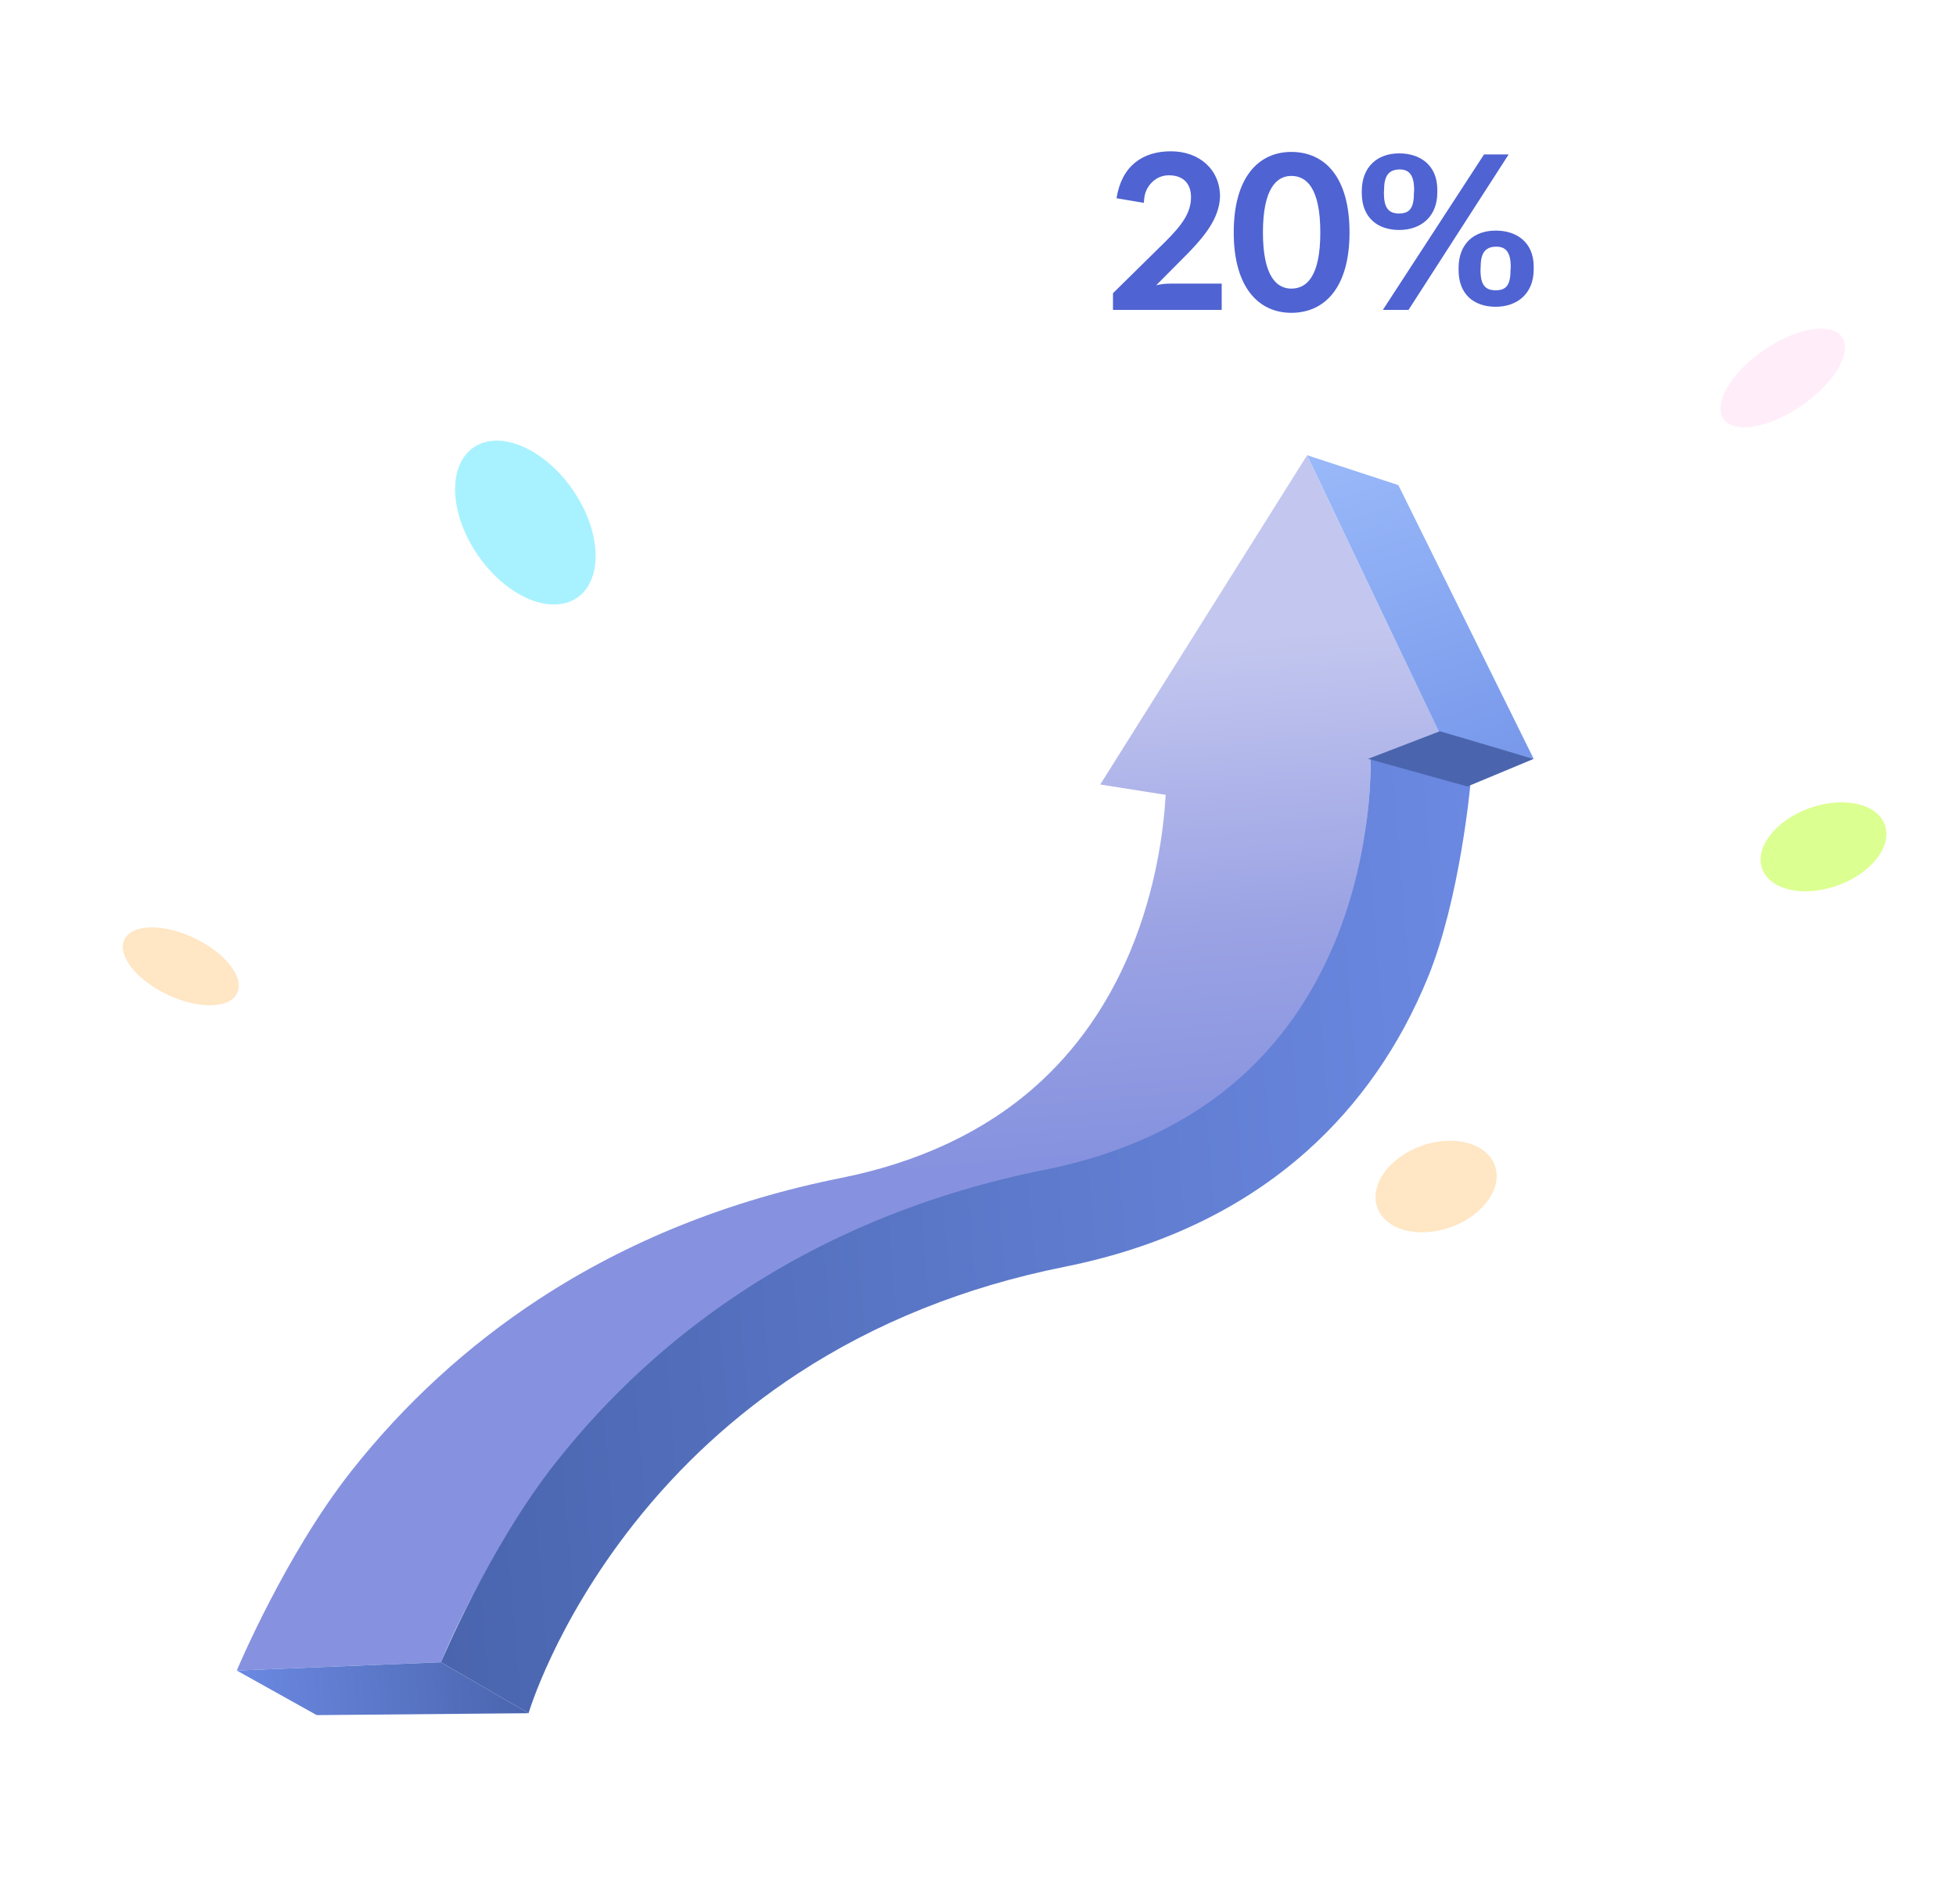 <svg width="150" height="146" viewBox="0 0 150 146" fill="none" xmlns="http://www.w3.org/2000/svg">
<g filter="url(#filter0_d_1334_59647)">
<path d="M93.039 27.705L77.176 52.949L82.135 53.733L82.195 53.723C82.05 56.293 81.494 60.917 79.473 65.75C77.751 69.868 75.3 73.353 72.188 76.108C68.286 79.563 63.267 81.922 57.273 83.12C48.711 84.83 40.916 87.96 34.104 92.423C28.639 96.004 23.802 100.439 19.729 105.606C14.661 112.033 10.959 120.881 10.959 120.881L26.619 120.248C26.638 120.181 29.479 112.983 35.268 105.421C38.767 100.852 42.469 97.351 47.243 94.223C53.23 90.3 60.121 86.484 67.599 84.473C75.831 82.258 80.878 81.478 86.356 77.103C90.535 73.766 93.625 69.512 95.802 63.676C98.071 57.595 97.896 51.015 97.896 51.015L103.154 48.918L93.039 27.705Z" fill="url(#paint0_linear_1334_59647)"/>
<path d="M33.338 124.153L26.619 120.248C26.619 120.248 30.321 111.4 35.388 104.973C39.462 99.806 44.298 95.371 49.763 91.791C56.575 87.328 64.37 84.198 72.932 82.487C78.927 81.289 83.945 78.93 87.848 75.475C90.96 72.721 93.41 69.236 95.132 65.117C98.167 57.86 97.898 51.072 97.895 51.005L97.896 51.015L105.553 53.017C105.553 53.017 104.763 61.718 102.307 67.727C100.163 72.972 97.056 77.441 93.074 81.008C88.121 85.446 81.848 88.447 74.43 89.929C66.835 91.447 59.949 94.205 53.961 98.127C49.187 101.255 44.96 105.133 41.397 109.652C35.351 117.32 33.357 124.085 33.337 124.152L33.338 124.153Z" fill="url(#paint1_linear_1334_59647)"/>
<path d="M110.416 50.983L103.153 48.918L93.04 27.704L100.037 29.993L110.416 50.983Z" fill="url(#paint2_linear_1334_59647)"/>
<path d="M33.338 124.153L17.09 124.299L10.959 120.881L26.619 120.248L33.338 124.153Z" fill="url(#paint3_linear_1334_59647)"/>
<path d="M110.416 50.983L105.334 53.101L97.711 50.983L103.217 48.866L110.416 50.983Z" fill="url(#paint4_linear_1334_59647)"/>
</g>
<ellipse cx="136.708" cy="28.979" rx="5.523" ry="2.577" transform="rotate(-34.628 136.708 28.979)" fill="#FFEEF9"/>
<ellipse cx="110.129" cy="90.972" rx="3.314" ry="4.787" transform="rotate(70.372 110.129 90.972)" fill="#FFE6C4"/>
<ellipse cx="40.289" cy="40.067" rx="4.419" ry="6.996" transform="rotate(-34.628 40.289 40.067)" fill="#A8F2FF"/>
<ellipse cx="13.866" cy="74.089" rx="2.401" ry="4.787" transform="rotate(115.372 13.866 74.089)" fill="#FFE6C4"/>
<g filter="url(#filter1_d_1334_59647)">
<path d="M84.024 5.84C81.832 5.84 80.248 6.992 79.864 9.44L81.96 9.792C81.976 9.472 82.008 9.232 82.088 8.992C82.344 8.288 82.984 7.68 83.88 7.68C84.92 7.68 85.576 8.256 85.576 9.36C85.576 10.592 84.824 11.552 83.608 12.768L79.592 16.72V18H87.928V15.984H84.088C83.72 15.984 83.336 16 82.904 16.112L85.384 13.616C86.568 12.384 87.752 10.992 87.8 9.312C87.8 7.264 86.248 5.84 84.024 5.84ZM97.731 12.064C97.731 7.808 95.827 5.888 93.267 5.888C90.771 5.888 88.851 7.808 88.851 12.064C88.851 16.288 90.771 18.224 93.267 18.224C95.827 18.224 97.731 16.288 97.731 12.064ZM95.491 12.064C95.491 15.456 94.435 16.368 93.267 16.368C92.163 16.368 91.091 15.456 91.091 12.064C91.091 8.656 92.163 7.728 93.267 7.728C94.435 7.728 95.491 8.656 95.491 12.064ZM98.671 8.896V9.04C98.671 10.896 99.855 11.872 101.535 11.872C103.199 11.872 104.463 10.864 104.463 8.992V8.784C104.463 6.944 103.199 6 101.535 6C99.855 6 98.671 7.04 98.671 8.896ZM109.935 6.08H108.047L100.287 18H102.255L109.935 6.08ZM102.687 8.816L102.671 9.024C102.671 10.176 102.351 10.608 101.535 10.608C100.719 10.608 100.367 10.176 100.367 9.024L100.383 8.752C100.383 7.664 100.799 7.232 101.583 7.232C102.303 7.232 102.687 7.664 102.687 8.816ZM106.095 14.8V14.944C106.095 16.8 107.263 17.76 108.943 17.76C110.591 17.76 111.855 16.752 111.855 14.896V14.688C111.855 12.848 110.591 11.92 108.943 11.92C107.263 11.92 106.095 12.928 106.095 14.8ZM110.095 14.72L110.079 14.928C110.079 16.08 109.759 16.496 108.943 16.496C108.127 16.496 107.775 16.08 107.775 14.928L107.791 14.656C107.791 13.568 108.207 13.152 108.991 13.152C109.711 13.152 110.095 13.568 110.095 14.72Z" fill="#4F63D2"/>
</g>
<ellipse cx="139.84" cy="64.926" rx="3.155" ry="4.995" transform="rotate(70.372 139.84 64.926)" fill="#DCFF91"/>
<defs>
<filter id="filter0_d_1334_59647" x="3.759" y="20.505" width="128.255" height="125.393" filterUnits="userSpaceOnUse" color-interpolation-filters="sRGB">
<feFlood flood-opacity="0" result="BackgroundImageFix"/>
<feColorMatrix in="SourceAlpha" type="matrix" values="0 0 0 0 0 0 0 0 0 0 0 0 0 0 0 0 0 0 127 0" result="hardAlpha"/>
<feOffset dx="7.199" dy="7.199"/>
<feGaussianBlur stdDeviation="7.199"/>
<feComposite in2="hardAlpha" operator="out"/>
<feColorMatrix type="matrix" values="0 0 0 0 0.831 0 0 0 0 0.863 0 0 0 0 1 0 0 0 0.77 0"/>
<feBlend mode="normal" in2="BackgroundImageFix" result="effect1_dropShadow_1334_59647"/>
<feBlend mode="normal" in="SourceGraphic" in2="effect1_dropShadow_1334_59647" result="shape"/>
</filter>
<filter id="filter1_d_1334_59647" x="73.832" y="0.08" width="55.301" height="35.422" filterUnits="userSpaceOnUse" color-interpolation-filters="sRGB">
<feFlood flood-opacity="0" result="BackgroundImageFix"/>
<feColorMatrix in="SourceAlpha" type="matrix" values="0 0 0 0 0 0 0 0 0 0 0 0 0 0 0 0 0 0 127 0" result="hardAlpha"/>
<feOffset dx="5.76" dy="5.76"/>
<feGaussianBlur stdDeviation="5.76"/>
<feComposite in2="hardAlpha" operator="out"/>
<feColorMatrix type="matrix" values="0 0 0 0 0.831 0 0 0 0 0.863 0 0 0 0 1 0 0 0 0.7 0"/>
<feBlend mode="normal" in2="BackgroundImageFix" result="effect1_dropShadow_1334_59647"/>
<feBlend mode="normal" in="SourceGraphic" in2="effect1_dropShadow_1334_59647" result="shape"/>
</filter>
<linearGradient id="paint0_linear_1334_59647" x1="59.701" y1="117.57" x2="52.395" y2="27.308" gradientUnits="userSpaceOnUse">
<stop stop-color="#8692E0"/>
<stop offset="0.38" stop-color="#8692DF"/>
<stop offset="0.57" stop-color="#9BA3E4"/>
<stop offset="0.81" stop-color="#C3C7EF"/>
<stop offset="1" stop-color="#C3C7EF"/>
</linearGradient>
<linearGradient id="paint1_linear_1334_59647" x1="24.245" y1="90.927" x2="108.074" y2="84.142" gradientUnits="userSpaceOnUse">
<stop stop-color="#4A65AE"/>
<stop offset="1" stop-color="#6B89E2"/>
</linearGradient>
<linearGradient id="paint2_linear_1334_59647" x1="96.977" y1="25.623" x2="106.317" y2="53.402" gradientUnits="userSpaceOnUse">
<stop stop-color="#9BBAFA"/>
<stop offset="1" stop-color="#7697EA"/>
</linearGradient>
<linearGradient id="paint3_linear_1334_59647" x1="11.164" y1="123.406" x2="33.133" y2="121.628" gradientUnits="userSpaceOnUse">
<stop stop-color="#6B89E2"/>
<stop offset="1" stop-color="#4A65AE"/>
</linearGradient>
<linearGradient id="paint4_linear_1334_59647" x1="98.431" y1="51.284" x2="109.406" y2="50.396" gradientUnits="userSpaceOnUse">
<stop offset="1" stop-color="#4A65AE"/>
</linearGradient>
</defs>
</svg>
